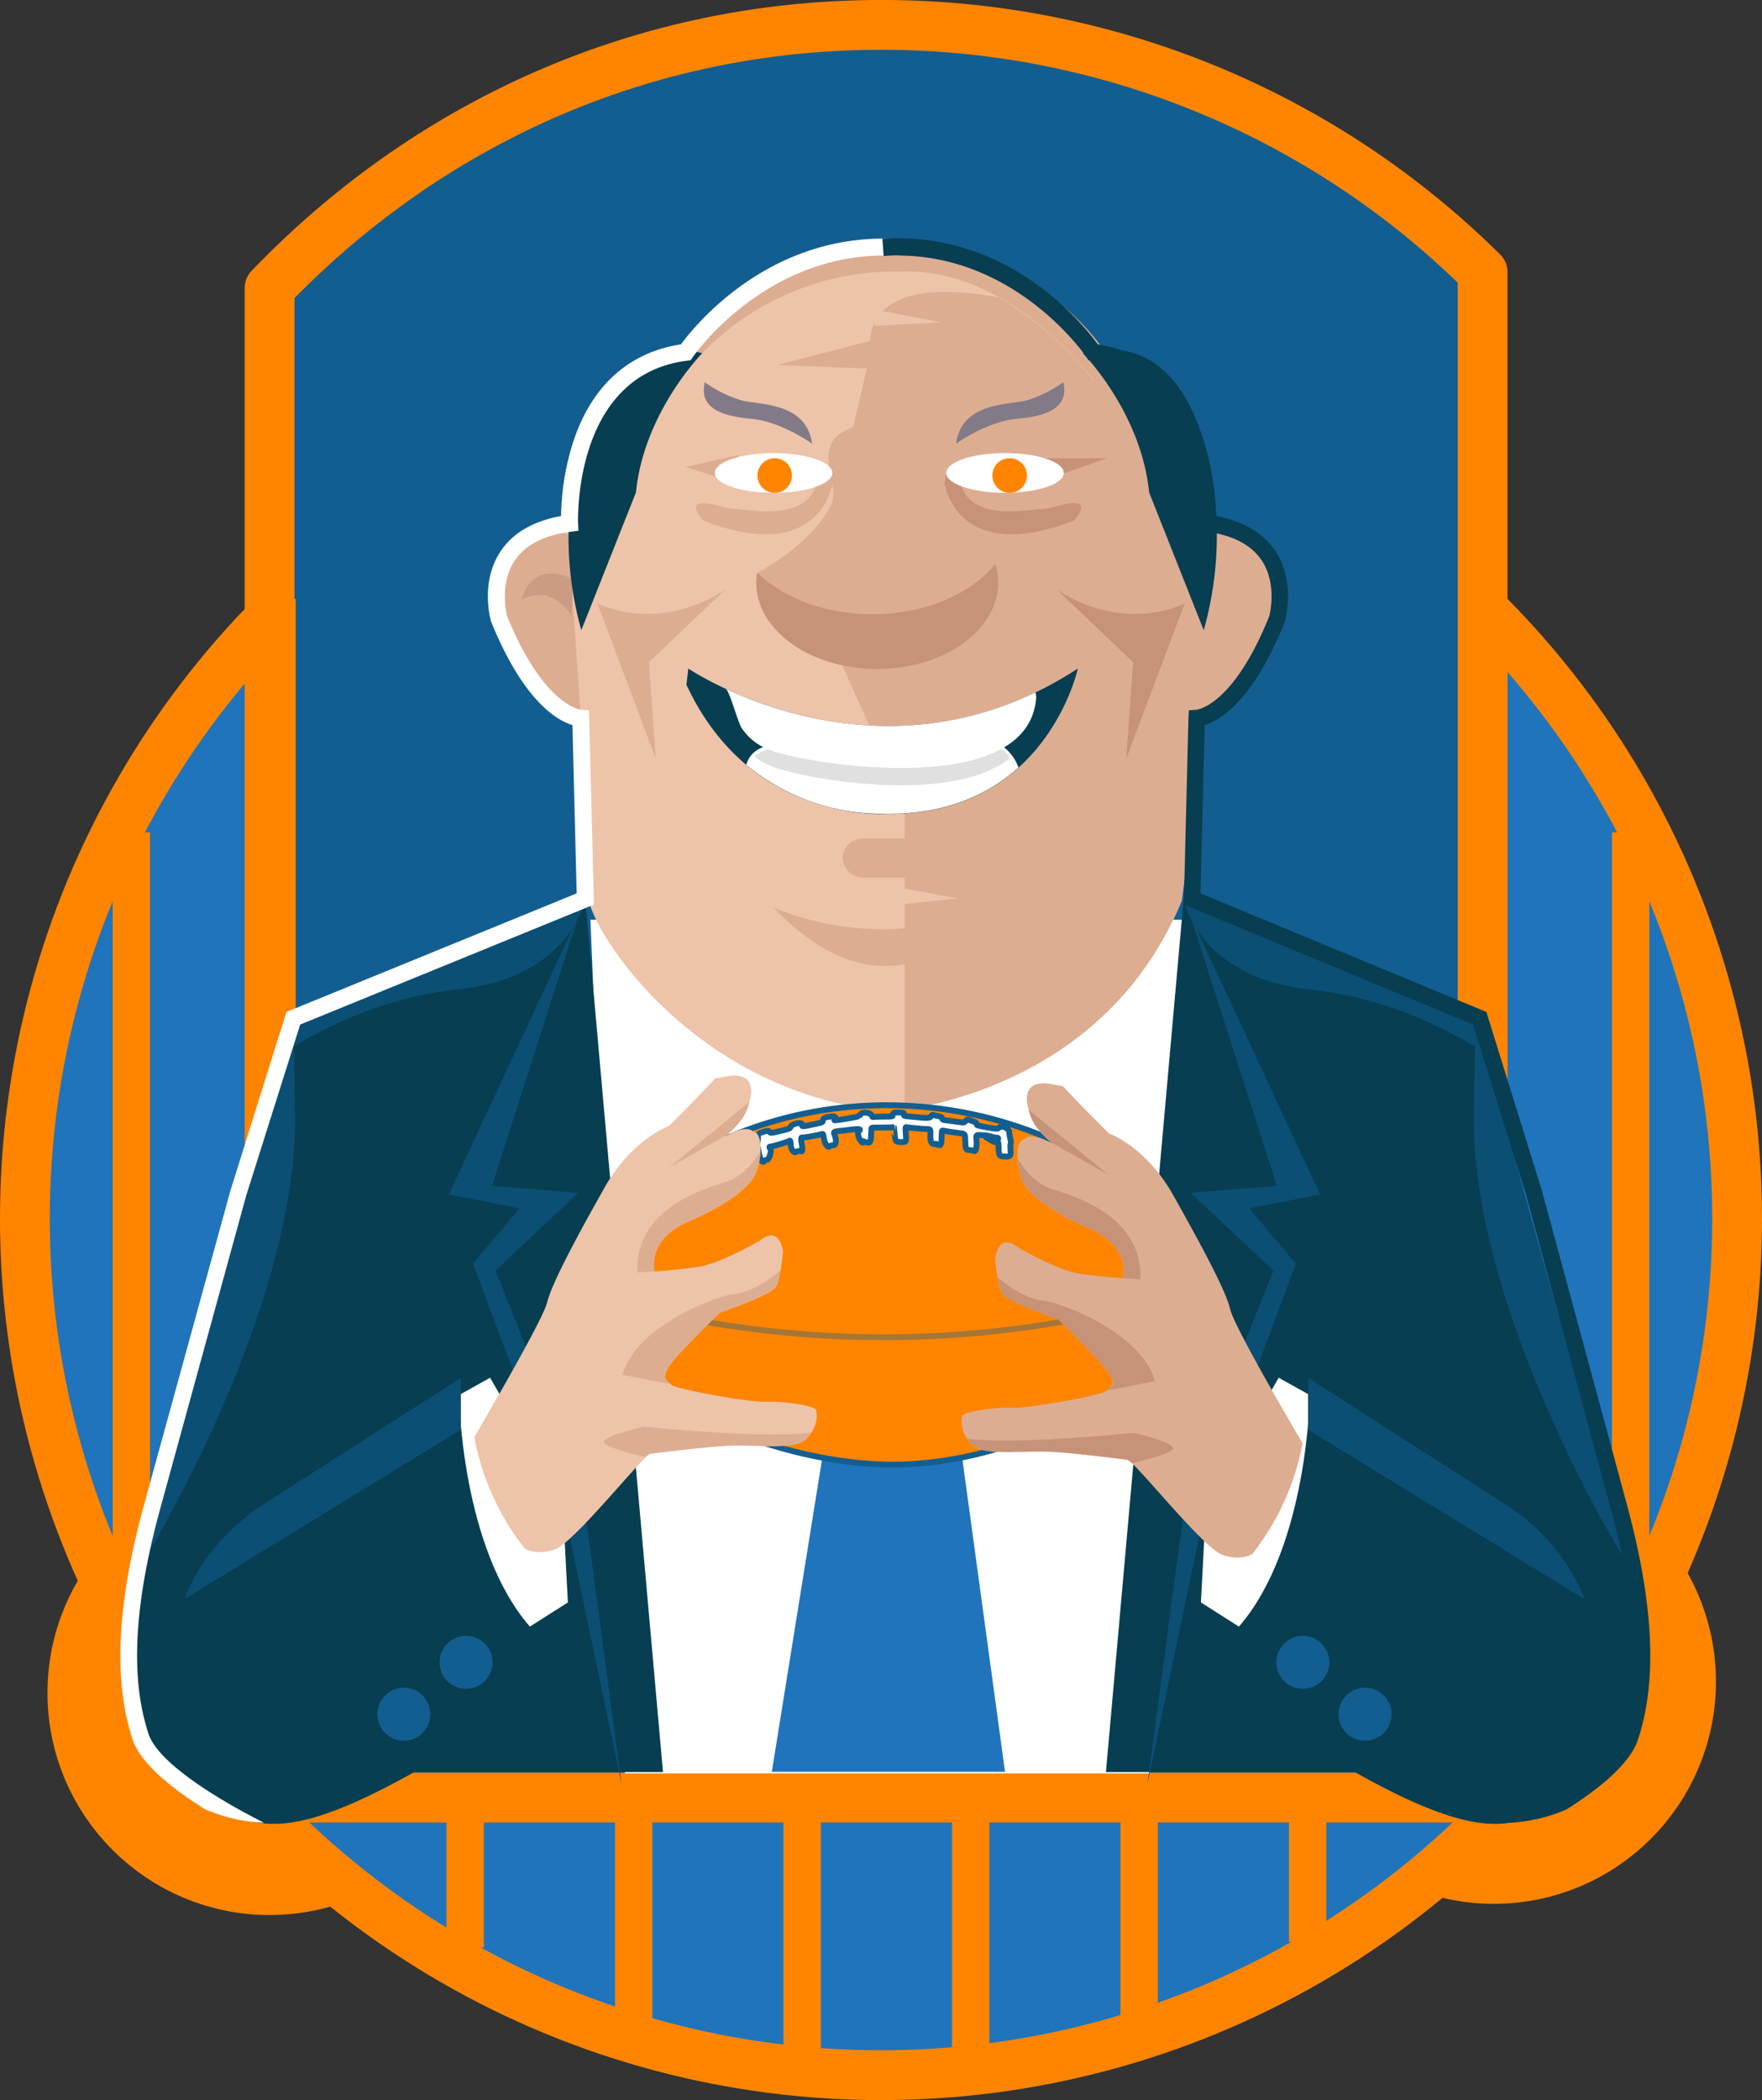 <?xml version="1.0" encoding="UTF-8" standalone="no"?>
<svg
   id="Layer_1"
   data-name="Layer 1"
   viewBox="0 0 300.49 357.96"
   version="1.1"
   sodipodi:docname="NYC.svg"
   width="300.49"
   height="357.96"
   inkscape:version="1.1.1 (3bf5ae0d25, 2021-09-20)"
   xmlns:inkscape="http://www.inkscape.org/namespaces/inkscape"
   xmlns:sodipodi="http://sodipodi.sourceforge.net/DTD/sodipodi-0.dtd"
   xmlns:xlink="http://www.w3.org/1999/xlink"
   xmlns="http://www.w3.org/2000/svg"
   xmlns:svg="http://www.w3.org/2000/svg"
   xmlns:rdf="http://www.w3.org/1999/02/22-rdf-syntax-ns#"
   xmlns:cc="http://creativecommons.org/ns#"
   xmlns:dc="http://purl.org/dc/elements/1.1/">
  <rect x="0" y="0" width="300.49" height="357.96" fill="#333333" stroke="none"/>
  <sodipodi:namedview
     pagecolor="#747474"
     bordercolor="#666666"
     borderopacity="1"
     objecttolerance="10"
     gridtolerance="10"
     guidetolerance="10"
     inkscape:pageopacity="1"
     inkscape:pageshadow="2"
     inkscape:window-width="1920"
     inkscape:window-height="1017"
     id="namedview464"
     showgrid="false"
     inkscape:zoom="0.8900117"
     inkscape:cx="-9.5504362"
     inkscape:cy="220.78361"
     inkscape:window-x="-8"
     inkscape:window-y="-8"
     inkscape:window-maximized="1"
     inkscape:current-layer="Layer_1"
     inkscape:pagecheckerboard="0"
     fit-margin-top="0"
     fit-margin-left="0"
     fit-margin-right="0"
     fit-margin-bottom="0" />
  <defs
     id="defs13">
    <inkscape:path-effect
       effect="spiro"
       id="path-effect25388"
       is_visible="true"
       lpeversion="1" />
    <inkscape:path-effect
       effect="skeletal"
       id="path-effect25201"
       is_visible="true"
       lpeversion="1"
       pattern="M 0,18.868 C 0,8.453 8.453,0 18.868,0 c 10.415,0 18.868,8.453 18.868,18.868 0,10.415 -8.453,18.868 -18.868,18.868 C 8.453,37.736 0,29.283 0,18.868 Z"
       copytype="single_stretched"
       prop_scale="1"
       scale_y_rel="false"
       spacing="0"
       normal_offset="0"
       tang_offset="0"
       prop_units="false"
       vertical_pattern="false"
       hide_knot="false"
       fuse_tolerance="0" />
    <inkscape:path-effect
       effect="spiro"
       id="path-effect24917"
       is_visible="true"
       lpeversion="1" />
    <inkscape:path-effect
       effect="skeletal"
       id="path-effect1618"
       is_visible="true"
       lpeversion="1"
       pattern="M 0,18.868 C 0,8.453 8.453,0 18.868,0 c 10.415,0 18.868,8.453 18.868,18.868 0,10.415 -8.453,18.868 -18.868,18.868 C 8.453,37.736 0,29.283 0,18.868 Z"
       copytype="single_stretched"
       prop_scale="1"
       scale_y_rel="false"
       spacing="0"
       normal_offset="0"
       tang_offset="0"
       prop_units="false"
       vertical_pattern="false"
       hide_knot="false"
       fuse_tolerance="0" />
    <inkscape:path-effect
       effect="skeletal"
       id="path-effect1614"
       is_visible="true"
       lpeversion="1"
       pattern="M 0,18.868 C 0,8.453 8.453,0 18.868,0 c 10.415,0 18.868,8.453 18.868,18.868 0,10.415 -8.453,18.868 -18.868,18.868 C 8.453,37.736 0,29.283 0,18.868 Z"
       copytype="single_stretched"
       prop_scale="1"
       scale_y_rel="false"
       spacing="0"
       normal_offset="0"
       tang_offset="0"
       prop_units="false"
       vertical_pattern="false"
       hide_knot="false"
       fuse_tolerance="0" />
    <inkscape:path-effect
       effect="skeletal"
       id="path-effect1275"
       is_visible="true"
       lpeversion="1"
       pattern="M 0,18.868 C 0,8.453 8.453,0 18.868,0 c 10.415,0 18.868,8.453 18.868,18.868 0,10.415 -8.453,18.868 -18.868,18.868 C 8.453,37.736 0,29.283 0,18.868 Z"
       copytype="single_stretched"
       prop_scale="1"
       scale_y_rel="false"
       spacing="0"
       normal_offset="0"
       tang_offset="0"
       prop_units="false"
       vertical_pattern="false"
       hide_knot="false"
       fuse_tolerance="0" />
    <inkscape:path-effect
       effect="skeletal"
       id="path-effect961"
       is_visible="true"
       lpeversion="1"
       pattern="M 0,18.868 C 0,8.453 8.453,0 18.868,0 c 10.415,0 18.868,8.453 18.868,18.868 0,10.415 -8.453,18.868 -18.868,18.868 C 8.453,37.736 0,29.283 0,18.868 Z"
       copytype="single_stretched"
       prop_scale="1"
       scale_y_rel="false"
       spacing="0"
       normal_offset="0"
       tang_offset="0"
       prop_units="false"
       vertical_pattern="false"
       hide_knot="false"
       fuse_tolerance="0" />
    <style
       id="style2">.cls-1,.cls-19,.cls-2,.cls-20,.cls-5{fill:#2074bb;}.cls-1,.cls-15,.cls-18,.cls-19,.cls-20,.cls-4,.cls-5,.cls-6{stroke:#ff8500;}.cls-1,.cls-15{stroke-linecap:round;stroke-linejoin:round;}.cls-1,.cls-15,.cls-19{stroke-width:8.49px;}.cls-14,.cls-16,.cls-18,.cls-3,.cls-31{fill:#ff8500;}.cls-10,.cls-11,.cls-12,.cls-13,.cls-17,.cls-24,.cls-30,.cls-32,.cls-35,.cls-4,.cls-9{fill:none;}.cls-10,.cls-11,.cls-12,.cls-13,.cls-14,.cls-16,.cls-17,.cls-18,.cls-19,.cls-20,.cls-24,.cls-30,.cls-31,.cls-32,.cls-33,.cls-34,.cls-35,.cls-4,.cls-5,.cls-6,.cls-9{stroke-miterlimit:10;}.cls-4{stroke-width:2px;}.cls-14,.cls-5,.cls-6{stroke-width:11.33px;}.cls-15,.cls-25,.cls-6{fill:#125e91;}.cls-7{fill:#0b4f75;}.cls-8{fill:#073e51;}.cls-10,.cls-11,.cls-12,.cls-9{stroke-width:9.07px;}.cls-9{stroke:url(#linear-gradient);}.cls-10{stroke:url(#linear-gradient-2);}.cls-11{stroke:url(#linear-gradient-3);}.cls-12{stroke:url(#linear-gradient-4);}.cls-13{stroke-width:6.04px;stroke:url(#linear-gradient-5);}.cls-14{stroke:#2074bb;}.cls-16,.cls-17,.cls-31,.cls-32,.cls-33,.cls-34,.cls-35{stroke:#fff;}.cls-16,.cls-17{stroke-width:4px;}.cls-18{stroke-width:17px;}.cls-20{stroke-width:6.37px;}.cls-21{fill:#ddad92;}.cls-22,.cls-33,.cls-34{fill:#fff;}.cls-23{fill:#edc4a9;}.cls-24{stroke:#073e51;stroke-width:0.59px;}.cls-26{fill:#cc9b83;}.cls-27{fill:#c69379;}.cls-28{fill:#e0e0e0;}.cls-29{fill:#827a87;}.cls-30{stroke:#0b4f75;stroke-width:3.83px;}.cls-31,.cls-32{stroke-width:2.87px;}.cls-33{stroke-width:1.04px;}.cls-34{stroke-width:1.04px;}.cls-35{stroke-width:3px;}</style>
    <linearGradient
       id="linear-gradient"
       x1="723.26"
       y1="499.55"
       x2="723.26"
       y2="457.25"
       gradientUnits="userSpaceOnUse">
      <stop
         offset="0"
         stop-color="#ff8500"
         id="stop4" />
      <stop
         offset="1"
         stop-color="#ff8500"
         stop-opacity="0"
         id="stop6" />
    </linearGradient>
    <linearGradient
       id="linear-gradient-2"
       x1="761.06"
       y1="499.55"
       x2="761.06"
       y2="457.25"
       xlink:href="#linear-gradient" />
    <linearGradient
       id="linear-gradient-3"
       x1="730.82"
       y1="443.6"
       x2="730.82"
       y2="423.98"
       xlink:href="#linear-gradient" />
    <linearGradient
       id="linear-gradient-4"
       x1="753.5"
       y1="443.6"
       x2="753.5"
       y2="423.98"
       xlink:href="#linear-gradient" />
    <linearGradient
       id="linear-gradient-5"
       x1="744.25"
       y1="395.16"
       x2="744.25"
       y2="354.24"
       xlink:href="#linear-gradient" />
    <clipPath
       clipPathUnits="userSpaceOnUse"
       id="clipPath24967">
      <path
         id="path24969"
         style="fill:#ff0000;fill-opacity:1;fill-rule:nonzero;stroke:none"
         d="M 47.008,-23.441 V 36.562 c 0.005,-0.008 0.01,-0.017 0.016,-0.025 1.306,-2.078 2.623,-4.15 3.963,-6.207 1.391,-2.132 2.786,-4.262 4.219,-6.367 1.48,-2.166 2.972,-4.324 4.508,-6.451 1.585,-2.196 3.183,-4.382 4.836,-6.527 1.723,-2.224 3.469,-4.429 5.297,-6.568 1.731,-2.022 3.485,-4.024 5.289,-5.98 1.766,-1.913 3.553,-3.808 5.383,-5.66 1.769,-1.787 3.551,-3.56 5.363,-5.303 1.889,-1.81 3.786,-3.611 5.736,-5.355 2.026,-1.803 4.07,-3.587 6.178,-5.295 0.112,-0.09 0.228,-0.174 0.34,-0.264 z m 248.111,0 c 1.429,0.844 2.873,1.662 4.26,2.574 2.146,1.419 4.269,2.874 6.332,4.412 1.958,1.465 3.895,2.955 5.791,4.5 1.704,1.39 3.403,2.79 5.092,4.199 1.826,1.525 3.644,3.059 5.428,4.633 1.825,1.622 3.636,3.262 5.383,4.969 1.598,1.567 3.178,3.151 4.707,4.785 1.284,1.371 2.568,2.741 3.836,4.127 1.348,1.475 2.685,2.959 4,4.463 1.346,1.546 2.686,3.097 3.988,4.68 1.321,1.606 2.631,3.221 3.91,4.861 1.383,1.787 2.748,3.587 4.051,5.434 1.29,1.839 2.564,3.691 3.773,5.584 1.259,1.978 2.503,3.967 3.66,6.008 0.617,1.1 1.146,2.245 1.729,3.363 V -23.441 Z M 184.359,2.107 c -1.599,0.006 -3.193,0.118 -4.785,0.254 -1.811,0.178 -3.614,0.432 -5.414,0.695 -1.969,0.293 -3.931,0.64 -5.889,1 -1.836,0.337 -3.661,0.729 -5.48,1.148 -1.664,0.389 -3.31,0.843 -4.949,1.322 -1.461,0.437 -2.893,0.961 -4.32,1.498 -1.317,0.514 -2.596,1.114 -3.871,1.723 -1.446,0.708 -2.861,1.478 -4.268,2.26 -1.407,0.788 -2.773,1.644 -4.131,2.512 -1.376,0.887 -2.709,1.835 -4.033,2.797 -1.41,1.032 -2.778,2.121 -4.137,3.219 -1.399,1.14 -2.754,2.332 -4.102,3.533 -1.435,1.289 -2.83,2.622 -4.223,3.957 -1.458,1.404 -2.891,2.833 -4.314,4.271 -1.369,1.388 -2.705,2.809 -4.027,4.242 -1.326,1.44 -2.613,2.915 -3.885,4.402 -1.231,1.445 -2.403,2.937 -3.564,4.438 -1.263,1.646 -2.483,3.325 -3.697,5.008 -1.254,1.737 -2.471,3.501 -3.68,5.27 -1.207,1.777 -2.381,3.574 -3.555,5.373 -1.164,1.788 -2.308,3.59 -3.443,5.396 -1.1,1.75 -2.172,3.515 -3.238,5.285 -0.992,1.654 -1.952,3.326 -2.898,5.006 -0.878,1.558 -1.707,3.143 -2.518,4.736 -0.787,1.566 -1.524,3.155 -2.246,4.752 -0.717,1.607 -1.379,3.238 -2.029,4.873 -0.687,1.739 -1.331,3.493 -1.965,5.252 -0.621,1.737 -1.201,3.488 -1.766,5.244 -0.541,1.704 -1.039,3.419 -1.52,5.141 -0.429,1.538 -0.788,3.094 -1.125,4.654 -0.344,1.627 -0.627,3.265 -0.893,4.906 -0.254,1.614 -0.441,3.235 -0.607,4.859 -0.166,1.664 -0.256,3.334 -0.334,5.004 -0.066,1.64 -0.05,3.281 -0.025,4.922 0.029,1.611 0.145,3.219 0.273,4.824 0.14,1.629 0.351,3.249 0.58,4.867 0.253,1.718 0.569,3.425 0.895,5.131 0.326,1.699 0.717,3.385 1.123,5.066 0.401,1.658 0.869,3.297 1.354,4.932 0.461,1.537 0.998,3.05 1.555,4.555 0.588,1.581 1.253,3.131 1.934,4.674 0.727,1.622 1.523,3.212 2.326,4.797 0.898,1.753 1.834,3.487 2.779,5.215 0.932,1.689 1.907,3.353 2.889,5.014 1.011,1.688 2.053,3.355 3.1,5.021 1.062,1.679 2.145,3.346 3.236,5.006 1.079,1.631 2.182,3.244 3.289,4.855 1.027,1.495 2.098,2.96 3.178,4.418 1.134,1.536 2.298,3.05 3.471,4.557 1.16,1.49 2.342,2.96 3.537,4.422 1.148,1.411 2.331,2.793 3.521,4.168 1.098,1.267 2.234,2.498 3.383,3.719 1.145,1.209 2.324,2.386 3.508,3.557 1.053,1.034 2.141,2.029 3.242,3.012 1.029,0.907 2.095,1.771 3.17,2.623 1.117,0.877 2.267,1.708 3.422,2.533 1.332,0.943 2.684,1.858 4.035,2.773 1.307,0.884 2.632,1.739 3.963,2.586 1.41,0.898 2.83,1.779 4.256,2.652 1.441,0.88 2.891,1.747 4.342,2.609 1.317,0.787 2.652,1.546 3.992,2.293 1.327,0.734 2.669,1.437 4.016,2.135 1.333,0.687 2.683,1.339 4.037,1.982 1.447,0.682 2.904,1.344 4.363,2 1.4,0.626 2.805,1.237 4.219,1.832 0.87,0.36 0.422,0.176 1.34,0.553 l -16.932,41.217 h 94.146 l -1.803,-19.822 c -0.419,0.032 -0.834,0.098 -1.246,0.172 -0.045,0.008 -0.088,0.035 -0.133,0.027 -0.014,-0.002 0.027,-0.007 0.041,-0.01 0.171,-0.036 0.342,-0.077 0.512,-0.117 0.16,-0.041 0.321,-0.082 0.48,-0.125 0.148,-0.041 0.294,-0.086 0.441,-0.131 0.277,-0.082 0.551,-0.173 0.826,-0.26 0.241,-0.077 0.482,-0.154 0.721,-0.236 0.277,-0.096 0.553,-0.193 0.828,-0.295 0.307,-0.113 0.611,-0.232 0.914,-0.354 0.385,-0.153 0.767,-0.312 1.148,-0.473 0.43,-0.181 0.858,-0.367 1.285,-0.555 0.445,-0.195 0.886,-0.398 1.326,-0.604 0.557,-0.261 1.111,-0.527 1.666,-0.793 0.627,-0.302 1.253,-0.605 1.879,-0.91 0.618,-0.303 1.23,-0.616 1.844,-0.928 0.661,-0.335 1.318,-0.68 1.975,-1.023 0.725,-0.379 1.449,-0.76 2.172,-1.143 0.75,-0.397 1.5,-0.795 2.248,-1.195 0.733,-0.395 1.467,-0.789 2.199,-1.186 0.718,-0.386 1.434,-0.78 2.148,-1.174 0.708,-0.39 1.41,-0.787 2.113,-1.184 0.697,-0.397 1.393,-0.795 2.088,-1.195 0.688,-0.394 1.375,-0.79 2.061,-1.189 0.594,-0.345 1.184,-0.697 1.77,-1.057 0.52,-0.325 1.031,-0.663 1.539,-1.006 0.549,-0.376 1.09,-0.766 1.629,-1.156 0.585,-0.428 1.161,-0.868 1.736,-1.309 0.623,-0.473 1.241,-0.955 1.854,-1.441 0.607,-0.482 1.206,-0.975 1.801,-1.473 0.66,-0.553 1.307,-1.121 1.955,-1.688 0.748,-0.658 1.494,-1.318 2.238,-1.98 0.796,-0.709 1.588,-1.424 2.379,-2.139 0.835,-0.755 1.667,-1.514 2.496,-2.275 0.871,-0.803 1.737,-1.608 2.604,-2.416 0.878,-0.819 1.747,-1.65 2.609,-2.484 0.875,-0.847 1.732,-1.712 2.584,-2.582 0.854,-0.876 1.68,-1.777 2.5,-2.686 0.561,-0.625 1.095,-1.273 1.635,-1.916 l -2.455,-3.967 c -1.248,0.762 -2.417,1.643 -3.52,2.602 -0.483,0.448 0.101,-0.11 0.182,-0.188 0.274,-0.264 0.549,-0.528 0.818,-0.797 0.331,-0.334 0.655,-0.674 0.98,-1.014 0.416,-0.431 0.82,-0.871 1.225,-1.312 0.451,-0.504 0.898,-1.013 1.342,-1.523 0.48,-0.548 0.942,-1.111 1.404,-1.674 0.504,-0.624 0.991,-1.261 1.48,-1.896 0.463,-0.606 0.904,-1.23 1.344,-1.854 0.347,-0.505 0.665,-1.027 0.982,-1.551 0.355,-0.604 0.676,-1.228 0.996,-1.852 0.426,-0.845 0.812,-1.707 1.195,-2.572 0.45,-1.023 0.853,-2.066 1.252,-3.109 0.432,-1.145 0.828,-2.303 1.207,-3.467 0.341,-1.043 0.608,-2.109 0.871,-3.174 0.303,-1.253 0.546,-2.518 0.779,-3.785 0.236,-1.344 0.411,-2.695 0.58,-4.049 0.2,-1.646 0.365,-3.297 0.521,-4.947 0.16,-1.756 0.298,-3.515 0.432,-5.273 0.143,-1.833 0.262,-3.668 0.381,-5.502 0.119,-1.854 0.221,-3.709 0.322,-5.564 0.107,-1.915 0.2,-3.831 0.293,-5.746 0.096,-1.943 0.179,-3.887 0.262,-5.83 0.084,-1.992 0.167,-3.984 0.248,-5.977 0.082,-2.027 0.16,-4.053 0.244,-6.08 0.085,-2.045 0.169,-4.092 0.258,-6.137 0.092,-2.108 0.197,-4.214 0.307,-6.32 0.115,-2.093 0.24,-4.185 0.367,-6.277 0.127,-2.015 0.257,-4.03 0.387,-6.045 0.122,-1.88 0.243,-3.76 0.352,-5.641 0.099,-1.631 0.166,-3.263 0.209,-4.896 0.036,-1.258 -1.4e-4,-2.515 -0.057,-3.771 -0.077,-1.379 -0.211,-2.753 -0.348,-4.127 -0.162,-1.587 -0.362,-3.172 -0.566,-4.754 -0.206,-1.533 -0.439,-3.062 -0.688,-4.588 -0.264,-1.628 -0.551,-3.252 -0.846,-4.875 -0.299,-1.639 -0.611,-3.275 -0.93,-4.91 -0.266,-1.371 -0.569,-2.733 -0.891,-4.092 -0.321,-1.314 -0.68,-2.618 -1.047,-3.92 -0.316,-1.124 -0.682,-2.233 -1.07,-3.334 -0.329,-0.914 -0.721,-1.801 -1.121,-2.686 -0.404,-0.875 -0.88,-1.714 -1.354,-2.553 -0.66,-1.139 -1.365,-2.25 -2.072,-3.359 -0.761,-1.185 -1.566,-2.342 -2.375,-3.494 -0.8,-1.125 -1.641,-2.22 -2.486,-3.311 -0.942,-1.202 -1.906,-2.387 -2.877,-3.566 -0.969,-1.175 -1.966,-2.326 -2.967,-3.475 -1.019,-1.164 -2.056,-2.312 -3.1,-3.453 -1.115,-1.218 -2.246,-2.423 -3.375,-3.629 -0.981,-1.048 -1.999,-2.06 -3.025,-3.064 -1.093,-1.062 -2.23,-2.077 -3.369,-3.088 -1.36,-1.195 -2.743,-2.359 -4.133,-3.52 -1.521,-1.269 -3.051,-2.53 -4.586,-3.781 -1.284,-1.045 -2.596,-2.051 -3.922,-3.041 -1.189,-0.882 -2.416,-1.713 -3.652,-2.527 -1.186,-0.77 -2.411,-1.475 -3.641,-2.172 -1.453,-0.81 -2.933,-1.57 -4.414,-2.326 -1.614,-0.818 -3.246,-1.603 -4.881,-2.379 -1.666,-0.781 -3.343,-1.534 -5.025,-2.279 -1.739,-0.768 -3.488,-1.512 -5.24,-2.248 -1.689,-0.707 -3.39,-1.382 -5.098,-2.043 -1.717,-0.663 -3.45,-1.287 -5.186,-1.9 -1.699,-0.603 -3.415,-1.153 -5.135,-1.693 -1.697,-0.533 -3.41,-1.006 -5.127,-1.469 -1.764,-0.474 -3.543,-0.886 -5.324,-1.289 -1.864,-0.414 -3.737,-0.781 -5.613,-1.135 -1.927,-0.356 -3.861,-0.666 -5.797,-0.963 -2.014,-0.312 -4.035,-0.581 -6.057,-0.834 -1.997,-0.25 -4,-0.454 -6.004,-0.639 -1.998,-0.182 -4.001,-0.309 -6.004,-0.42 -1.838,-0.097 -3.678,-0.118 -5.518,-0.117 z M 47.008,218.67 v 71.988 h 76.633 c -0.406,-0.221 -0.819,-0.428 -1.223,-0.652 -1.793,-1 -3.577,-2.018 -5.34,-3.07 -1.664,-0.989 -3.327,-1.982 -4.979,-2.992 -1.701,-1.042 -3.394,-2.094 -5.076,-3.166 -1.78,-1.134 -3.553,-2.281 -5.301,-3.465 -1.741,-1.179 -3.48,-2.361 -5.193,-3.58 -1.928,-1.379 -3.842,-2.779 -5.701,-4.25 -1.925,-1.53 -3.824,-3.088 -5.662,-4.723 -1.806,-1.616 -3.589,-3.259 -5.314,-4.961 -1.667,-1.649 -3.322,-3.311 -4.932,-5.018 -1.673,-1.781 -3.328,-3.58 -4.928,-5.428 -1.542,-1.781 -3.069,-3.574 -4.557,-5.4 -1.476,-1.808 -2.938,-3.627 -4.371,-5.469 -1.449,-1.863 -2.885,-3.735 -4.287,-5.633 -1.468,-1.985 -2.92,-3.982 -4.318,-6.018 -1.327,-1.931 -2.649,-3.867 -3.939,-5.822 -0.51,-0.777 -1.006,-1.562 -1.512,-2.342 z m 314.051,15.498 c -0.735,1.638 -1.48,3.271 -2.299,4.869 -0.93,1.804 -1.892,3.594 -2.945,5.33 -0.983,1.612 -1.996,3.205 -3.082,4.75 -0.898,1.272 -1.807,2.536 -2.758,3.77 -0.837,1.085 -1.673,2.169 -2.541,3.229 -0.81,0.986 -1.623,1.969 -2.463,2.93 -0.754,0.866 -1.513,1.728 -2.285,2.578 -0.689,0.751 -1.383,1.5 -2.09,2.234 -0.621,0.647 -1.24,1.295 -1.875,1.928 -0.508,0.506 -1.02,1.006 -1.537,1.502 -0.497,0.478 -0.995,0.955 -1.506,1.418 -1.413,1.27 -2.909,2.449 -4.531,3.443 l -11.748,-18.977 c -0.844,0.857 -1.69,1.712 -2.555,2.549 -0.984,0.952 -1.974,1.899 -2.975,2.832 -0.921,0.86 -1.845,1.717 -2.771,2.57 -0.882,0.81 -1.766,1.617 -2.654,2.42 -0.843,0.762 -1.685,1.522 -2.533,2.277 -0.809,0.721 -1.62,1.439 -2.434,2.154 -0.799,0.698 -1.598,1.397 -2.412,2.078 -0.781,0.653 -1.568,1.301 -2.365,1.934 -0.739,0.587 -1.481,1.167 -2.232,1.738 -0.777,0.596 -1.558,1.185 -2.35,1.762 -0.801,0.58 -1.605,1.158 -2.424,1.713 -0.831,0.558 -1.668,1.11 -2.52,1.637 -0.774,0.475 -1.552,0.941 -2.338,1.396 -0.727,0.423 -1.456,0.844 -2.186,1.262 -0.762,0.439 -1.527,0.876 -2.291,1.311 -0.785,0.443 -1.568,0.886 -2.357,1.32 -0.78,0.43 -1.561,0.859 -2.346,1.281 -0.772,0.418 -1.545,0.832 -2.318,1.248 -0.786,0.42 -1.572,0.839 -2.359,1.256 -0.763,0.404 -1.528,0.805 -2.293,1.205 -0.749,0.392 -1.498,0.785 -2.252,1.168 -0.248,0.126 -0.498,0.249 -0.746,0.375 h 93.371 z" />
    </clipPath>
  </defs>
  <circle
     class="cls-18"
     cx="45.965"
     cy="288.545"
     r="29.37"
     id="circle205"
     style="fill:#ff8500;stroke:#ff8500;stroke-width:17px;stroke-miterlimit:10" />
  <circle
     class="cls-18"
     cx="254.765"
     cy="286.635"
     r="29.37"
     id="circle207"
     style="fill:#ff8500;stroke:#ff8500;stroke-width:17px;stroke-miterlimit:10" />
  <circle
     class="cls-19"
     cx="150.245"
     cy="207.715"
     r="146"
     id="circle209"
     style="fill:#2074bb;stroke:#ff8500;stroke-width:8.49px;stroke-miterlimit:10" />
  <path
     class="cls-15"
     d="m 252.845,46.395 a 145.49,145.49 0 0 0 -102.56,-42.15 c -41.37,0 -77.75,17.21 -104.31,44.85 V 306.395 H 252.845 Z"
     id="path211"
     inkscape:connector-curvature="0"
     style="fill:#125e91;stroke:#ff8500;stroke-width:8.49px;stroke-linecap:round;stroke-linejoin:round" />
  <line
     class="cls-20"
     x1="47.245"
     y1="102.065"
     x2="47.245"
     y2="313.355"
     id="line213"
     style="fill:#2074bb;stroke:#ff8500;stroke-width:6.37px;stroke-miterlimit:10" />
  <line
     class="cls-20"
     x1="22.405"
     y1="141.875"
     x2="22.405"
     y2="277.795"
     id="line215"
     style="fill:#2074bb;stroke:#ff8500;stroke-width:6.37px;stroke-miterlimit:10" />
  <line
     class="cls-20"
     x1="278.085"
     y1="141.875"
     x2="278.085"
     y2="273.005"
     id="line217"
     style="fill:#2074bb;stroke:#ff8500;stroke-width:6.37px;stroke-miterlimit:10" />
  <line
     class="cls-20"
     x1="253.245"
     y1="107.165"
     x2="253.245"
     y2="312.505"
     id="line219"
     style="fill:#2074bb;stroke:#ff8500;stroke-width:6.37px;stroke-miterlimit:10" />
  <rect
     class="cls-7"
     x="89.065"
     y="163.395"
     width="19.16"
     height="137.92"
     id="rect221"
     style="fill:#0b4f75" />
  <rect
     class="cls-7"
     x="117.795"
     y="163.395"
     width="19.16"
     height="137.92"
     id="rect223"
     style="fill:#0b4f75" />
  <polygon
     class="cls-7"
     points="310.56,501.7 310.56,639.63 291.4,639.63 291.4,501.7 301.62,490.21 "
     id="polygon225"
     style="fill:#0b4f75"
     transform="translate(-125.715,-338.305)" />
  <rect
     class="cls-7"
     x="203.995"
     y="170.035"
     width="19.16"
     height="131.29"
     id="rect227"
     style="fill:#0b4f75" />
  <rect
     class="cls-7"
     x="66.075"
     y="225.975"
     width="26.18"
     height="75.84"
     id="rect229"
     style="fill:#0b4f75" />
  <rect
     class="cls-7"
     x="106.945"
     y="195.965"
     width="20.43"
     height="40.23"
     id="rect231"
     style="fill:#0b4f75" />
  <rect
     class="cls-7"
     x="147.805"
     y="182.555"
     width="26.82"
     height="80.46"
     id="rect233"
     style="fill:#0b4f75" />
  <rect
     class="cls-7"
     x="219.325"
     y="179.995"
     width="21.07"
     height="121.32"
     id="rect235"
     style="fill:#0b4f75" />
  <rect
     class="cls-7"
     x="97.555"
     y="211.285"
     width="114.1"
     height="90.67"
     id="rect237"
     style="fill:#0b4f75" />
  <line
     class="cls-20"
     x1="79.325"
     y1="307.985"
     x2="79.325"
     y2="331.935"
     id="line239"
     style="fill:#2074bb;stroke:#ff8500;stroke-width:6.37px;stroke-miterlimit:10" />
  <line
     class="cls-20"
     x1="108.065"
     y1="307.985"
     x2="108.065"
     y2="350.135"
     id="line241"
     style="fill:#2074bb;stroke:#ff8500;stroke-width:6.37px;stroke-miterlimit:10" />
  <line
     class="cls-20"
     x1="136.795"
     y1="307.985"
     x2="136.795"
     y2="350.135"
     id="line243"
     style="fill:#2074bb;stroke:#ff8500;stroke-width:6.37px;stroke-miterlimit:10" />
  <line
     class="cls-20"
     x1="165.535"
     y1="307.985"
     x2="165.535"
     y2="350.135"
     id="line245"
     style="fill:#2074bb;stroke:#ff8500;stroke-width:6.37px;stroke-miterlimit:10" />
  <line
     class="cls-20"
     x1="194.265"
     y1="307.985"
     x2="194.265"
     y2="350.135"
     id="line247"
     style="fill:#2074bb;stroke:#ff8500;stroke-width:6.37px;stroke-miterlimit:10" />
  <line
     class="cls-20"
     x1="223.005"
     y1="307.985"
     x2="223.005"
     y2="330.975"
     id="line249"
     style="fill:#2074bb;stroke:#ff8500;stroke-width:6.37px;stroke-miterlimit:10" />
  <ellipse
     class="cls-21"
     cx="153.335"
     cy="81.615"
     rx="42.04"
     ry="39.44"
     id="ellipse251"
     style="fill:#ddad92" />
  <polygon
     class="cls-22"
     points="327.66,495.07 226.41,495.07 232.3,640.6 321.77,640.6 "
     id="polygon253"
     style="fill:#ffffff"
     transform="translate(-125.715,-338.305)" />
  <path
     class="cls-8"
     d="m 99.815,153.235 -49.79,20.32 -25.93,93.14 c 0,0 -6.48,25.92 4.72,34.17 11.2,8.25 13.55,17.09 41.83,1.18 h 42.42 z"
     id="path255"
     inkscape:connector-curvature="0"
     style="fill:#073e51" />
  <path
     class="cls-8"
     d="m 201.855,153.235 49.79,20.32 25.93,93.14 c 0,0 6.48,25.92 -4.72,34.17 -11.2,8.25 -13.55,17.09 -41.83,1.18 h -42.42 z"
     id="path257"
     inkscape:connector-curvature="0"
     style="fill:#073e51" />
  <path
     class="cls-23"
     d="m 99.035,122.415 c 0,0 0.32,23.86 1.26,30.5 0.94,6.64 18.67,33.53 51.25,36.55 0,0 36.06,-2.11 50,-35.94 0,0 2.85,-22.05 2.85,-30.21 0,0 11.7,-12.08 13.28,-16.61 1.58,-4.53 2.22,-15.41 -12.33,-18.43 0,0 -4.11,-21.74 -18.67,-23.25 0,0 -14.23,-19.64 -33.21,-18.73 a 45.83,45.83 0 0 0 -38,19 c 0,0 -15.82,2.72 -18.35,23.86 0,0 -15.5,1.51 -12,16.31 0,0.03 10.44,16.95 13.92,16.95 z"
     id="path259"
     inkscape:connector-curvature="0"
     style="fill:#edc4a9" />
  <path
     class="cls-22"
     d="m 78.285,237.785 c 0,0 0.29,25.92 12.08,39.47 l 6.48,-4.12 -0.88,-16.79 -12.38,-21.51 z"
     id="path261"
     inkscape:connector-curvature="0"
     style="fill:#ffffff" />
  <path
     class="cls-7"
     d="m 78.595,243.695 -47.13,28.87 c 0,0 2.94,-9.43 13.55,-16.2 l 33.58,-21.51 z"
     id="path263"
     inkscape:connector-curvature="0"
     style="fill:#0b4f75" />
  <path
     class="cls-7"
     d="m 24.095,266.695 c 0,0 27.11,-43.31 26.22,-77.78 l -0.29,-15.32"
     id="path265"
     inkscape:connector-curvature="0"
     style="fill:#0b4f75" />
  <path
     class="cls-21"
     d="m 205.285,88.275 c 0,0 -4.11,-21.74 -18.67,-23.25 a 56.87,56.87 0 0 0 -16.26,-14.33 60.85,60.85 0 0 0 -6.62,-0.85 c -15.9,-1.18 -15.32,8.25 -15.32,8.25 l -15.9,4.13 15.32,0.59 -2.36,10 c -8,2.87 -1.64,9.44 -3.89,13.58 -3.76,6.89 -12.47,11.23 -12.47,11.23 l 14,14.67 11.17,24.73 v 52.12 c 8.69,-1.28 35.62,-7.46 47.21,-35.62 0,0 2.85,-22.05 2.85,-30.21 0,0 11.7,-12.08 13.28,-16.61 1.58,-4.53 2.25,-15.41 -12.34,-18.43 z"
     id="path267"
     inkscape:connector-curvature="0"
     style="fill:#ddad92" />
  <polygon
     class="cls-7"
     points="224.94,591.7 231.71,642.37 221.7,594.65 206.38,553.7 214.33,544.27 202.25,541.91 224.35,494.48 209.62,540.44 224.35,541.62 210.21,554.88 "
     id="polygon269"
     style="fill:#0b4f75"
     transform="translate(-125.715,-338.305)" />
  <polyline
     class="cls-2"
     points="272.07 548.69 257.34 640.31 297.11 640.31 284.45 547.51"
     id="polyline273"
     style="fill:#2074bb"
     transform="translate(-125.715,-338.305)" />
  <circle
     class="cls-25"
     cx="68.875"
     cy="292.185"
     r="4.52"
     id="circle275"
     style="fill:#125e91" />
  <circle
     class="cls-25"
     cx="79.485"
     cy="283.345"
     r="4.52"
     id="circle277"
     style="fill:#125e91" />
  <path
     class="cls-7"
     d="m 48.385,179.435 c 5.4,-3.48 16.32,-9.42 29.72,-10.79 19.25,-2 21.71,-15.41 21.71,-15.41 l -49.79,20.32 z"
     id="path279"
     inkscape:connector-curvature="0"
     style="fill:#0b4f75" />
  <path
     class="cls-22"
     d="m 223.365,237.785 c 0,0 -0.29,25.91 -12.08,39.47 l -6.48,-4.12 0.88,-16.79 12.38,-21.51 z"
     id="path281"
     inkscape:connector-curvature="0"
     style="fill:#ffffff" />
  <path
     class="cls-7"
     d="m 223.075,243.695 47.13,28.87 c 0,0 -2.94,-9.43 -13.55,-16.2 l -33.58,-21.51 z"
     id="path283"
     inkscape:connector-curvature="0"
     style="fill:#0b4f75" />
  <path
     class="cls-7"
     d="m 277.575,266.695 c 0,0 -27.11,-43.31 -26.22,-77.78 l 0.29,-15.32"
     id="path285"
     inkscape:connector-curvature="0"
     style="fill:#0b4f75" />
  <path
     style="fill:#ff8500;fill-opacity:1;stroke:#125e91;stroke-width:1;stroke-miterlimit:4;stroke-dasharray:none;stroke-opacity:1"
     d="m 148.512,249.525 c -13.814,-0.975 -28.074,-6.114 -37.947,-13.674 -7.487,-5.734 -12.766,-11.365 -13.043,-13.915 -0.045,-0.418 -0.137,-0.891 -0.205,-1.052 -0.883,-2.117 -0.902,-4.951 -0.041,-6.253 1.746,-2.642 10.377,-10.777 14.745,-13.897 27.511,-19.652 67.053,-15.416 89.829,9.621 3.78,4.155 4.458,5.552 3.887,8.007 -0.119,0.512 -0.216,1.16 -0.216,1.439 0,0.285 -0.114,0.79 -0.26,1.15 -0.143,0.353 -0.321,0.92 -0.395,1.259 -0.661,3.006 -7.357,10.056 -14.008,14.748 -12.445,8.779 -28.503,13.545 -42.345,12.568 z m -18.034,-51.744 c 0.041,-0.061 0.213,-0.113 0.382,-0.116 0.342,-0.005 0.805,-1.807 0.491,-1.907 -0.137,-0.043 -0.181,-0.348 -0.045,-0.315 0.212,0.051 3.03,-0.782 3.265,-0.966 0.187,-0.145 0.263,0.004 0.263,0.514 0,0.879 0.567,1.67 0.962,1.342 0.103,-0.086 0.285,-0.141 0.404,-0.122 0.119,0.018 0.254,-0.023 0.299,-0.091 0.063,-0.095 0.084,-0.093 0.085,0.006 0.003,0.202 0.189,0.153 0.249,-0.065 0.03,-0.107 -0.017,-0.582 -0.102,-1.055 -0.15,-0.827 -0.137,-1.169 0.044,-1.123 0.248,0.062 2.603,-0.344 3.418,-0.59 0.169,-0.051 0.208,0.025 0.274,0.528 0.145,1.107 0.706,1.938 1.045,1.549 0.075,-0.086 0.316,-0.154 0.547,-0.154 0.554,0 0.654,-0.832 0.229,-1.895 -0.155,-0.388 -0.029,-0.467 0.863,-0.545 0.451,-0.04 1.141,-0.119 1.532,-0.177 1.271,-0.187 1.97,-0.197 1.97,-0.029 0,0.082 -0.074,0.149 -0.164,0.149 -0.278,0 -0.209,0.859 0.116,1.45 0.294,0.536 0.594,0.759 0.597,0.446 9.7e-4,-0.101 0.036,-0.134 0.082,-0.075 0.044,0.057 0.165,0.11 0.268,0.118 0.103,0.008 0.311,0.043 0.461,0.079 0.379,0.09 0.507,-0.181 0.549,-1.165 0.019,-0.44 0.04,-0.932 0.047,-1.092 0.013,-0.282 0.031,-0.291 0.588,-0.278 0.316,0.007 1.178,-0.003 1.915,-0.021 0.737,-0.019 1.342,-0.034 1.344,-0.034 0.002,3.1e-4 0.046,0.445 0.098,0.989 0.138,1.453 0.182,1.513 1.105,1.527 0.924,0.013 0.917,0.025 0.813,-1.489 -0.072,-1.043 -0.065,-1.097 0.128,-1.041 0.112,0.032 0.549,0.086 0.97,0.12 0.421,0.033 1.012,0.087 1.313,0.119 0.301,0.032 0.831,0.065 1.177,0.073 0.63,0.015 0.63,0.015 0.606,0.848 -0.037,1.309 0.145,1.757 0.687,1.688 0.291,-0.037 0.406,-0.019 0.357,0.057 -0.045,0.069 -0.008,0.088 0.096,0.05 0.093,-0.034 0.224,-0.009 0.292,0.056 0.306,0.291 0.474,-0.171 0.49,-1.346 0.013,-0.947 0.041,-1.123 0.179,-1.089 0.221,0.054 1.82,0.304 2.298,0.359 1.637,0.191 1.501,0.064 1.553,1.453 0.032,0.847 0.09,1.27 0.178,1.298 0.072,0.023 0.111,0.073 0.086,0.111 -0.025,0.038 0.11,0.074 0.3,0.08 0.344,0.011 0.622,0.067 0.962,0.195 0.285,0.108 0.468,-0.813 0.376,-1.894 -0.075,-0.884 -0.075,-0.884 0.779,-0.83 1.027,0.064 1.217,0.094 2.035,0.321 0.348,0.097 0.675,0.151 0.727,0.121 0.052,-0.03 0.122,0.015 0.157,0.1 0.035,0.086 0.015,0.155 -0.043,0.155 -0.058,0 -0.106,0.096 -0.106,0.213 0,0.206 -0.012,0.205 -0.356,-0.043 -0.312,-0.224 -0.554,-0.309 -1.559,-0.547 -0.12,-0.029 0.2,0.183 0.711,0.47 0.653,0.366 1.003,0.504 1.176,0.463 0.239,-0.057 0.246,-0.035 0.255,0.759 0.015,1.463 0.121,1.626 1.068,1.651 0.977,0.025 1.061,-0.088 0.96,-1.283 -0.036,-0.419 -0.018,-0.845 0.038,-0.946 0.069,-0.122 0.047,-0.386 -0.064,-0.792 -0.092,-0.335 -0.173,-0.853 -0.181,-1.151 -0.016,-0.665 -1.328,-1.234 -1.746,-0.758 -0.222,0.253 -0.3,0.249 -2.403,-0.125 -1.325,-0.235 -1.392,-0.259 -1.422,-0.51 -0.032,-0.264 -0.026,-0.261 -1.524,-0.76 -0.038,-0.013 -0.198,0.108 -0.355,0.268 -0.249,0.253 -0.338,0.282 -0.689,0.219 -0.221,-0.04 -1.046,-0.148 -1.832,-0.24 -1.267,-0.149 -1.434,-0.192 -1.469,-0.375 -0.057,-0.302 -0.132,-0.349 -0.733,-0.463 -0.299,-0.057 -0.653,-0.133 -0.786,-0.169 -0.191,-0.052 -0.271,-0.008 -0.373,0.206 -0.153,0.32 -0.529,0.345 -2.416,0.163 -0.619,-0.06 -1.373,-0.132 -1.676,-0.161 -0.514,-0.049 -0.551,-0.071 -0.547,-0.334 0.004,-0.278 -0.006,-0.282 -0.799,-0.312 -0.88,-0.034 -1.111,0.062 -1.111,0.46 0,0.247 0,0.247 -1.505,0.249 -0.827,0.002 -1.609,0.028 -1.737,0.061 -0.186,0.048 -0.247,0.002 -0.31,-0.235 -0.134,-0.509 -1.758,-0.719 -1.889,-0.244 -0.032,0.114 -0.123,0.208 -0.203,0.208 -0.08,0 -0.186,0.067 -0.234,0.15 -0.069,0.117 -3.399,0.683 -4.017,0.683 -0.125,0 -0.061,-0.296 0.073,-0.339 0.239,-0.076 -0.13,-0.394 -0.395,-0.341 -0.129,0.026 -0.48,0.074 -0.781,0.106 -0.593,0.064 -0.93,0.323 -0.93,0.715 0,0.203 -0.151,0.255 -1.692,0.579 -1.838,0.386 -1.881,0.387 -1.83,0.018 0.076,-0.56 -1.88,-0.136 -1.97,0.428 -0.039,0.241 -0.328,0.342 -2.16,0.755 -1.251,0.282 -1.251,0.282 -1.441,0.042 -0.19,-0.24 -0.19,-0.24 -0.992,0.004 -0.956,0.291 -0.962,0.299 -0.964,1.132 -9.7e-4,0.424 -0.064,0.744 -0.178,0.91 -0.097,0.141 -0.127,0.256 -0.066,0.256 0.157,0 0.226,0.215 0.403,1.255 0.235,1.382 0.662,1.909 1.064,1.312 z"
     id="path2548" />
  <path
     style="opacity:0.376;fill:none;fill-opacity:1;stroke:#125e91;stroke-width:1px;stroke-linecap:butt;stroke-linejoin:miter;stroke-opacity:1"
     d="m 96.965,219.542 c 35.042,11.327 73.689,11.186 108.647,-0.397 0.199,-0.066 0.397,-0.132 0.596,-0.199"
     id="path25386"
     inkscape:path-effect="#path-effect25388"
     inkscape:original-d="m 96.964568,219.54184 c 36.216572,-0.13141 72.432142,-0.26383 108.646712,-0.39724 36.21458,-0.13342 0.39825,-0.13142 0.59587,-0.19863" />
  <polygon
     class="cls-7"
     points="328.16,591.7 321.39,642.37 331.4,594.65 346.72,553.7 338.77,544.27 350.85,541.91 328.75,494.48 343.48,540.44 328.75,541.62 342.89,554.88 "
     id="polygon287"
     style="fill:#0b4f75"
     transform="translate(-125.715,-338.305)" />
  <circle
     class="cls-25"
     cx="232.795"
     cy="292.185"
     r="4.52"
     id="circle289"
     style="fill:#125e91" />
  <circle
     class="cls-25"
     cx="222.185"
     cy="283.345"
     r="4.52"
     id="circle291"
     style="fill:#125e91" />
  <path
     class="cls-7"
     d="m 223.565,168.695 c 13.4,1.37 24.32,7.31 29.72,10.79 l -1.64,-5.88 -49.79,-20.32 c 0,0 2.43,13.41 21.71,15.41 z"
     id="path293"
     inkscape:connector-curvature="0"
     style="fill:#0b4f75" />
  <path
     class="cls-21"
     d="m 101.875,102.855 c 0,0 10,5.3 21.8,-2.36 l -13,12.38 1.17,16.49 z"
     id="path295"
     inkscape:connector-curvature="0"
     style="fill:#ddad92" />
  <path
     class="cls-21"
     d="m 93.285,90.125 c -4.34,1.54 -10.46,5.5 -8.14,15.37 0,0 6.89,11.16 11.34,15.35 l 2.58,1.57 -2.17,-31.34 z"
     id="path297"
     inkscape:connector-curvature="0"
     style="fill:#ddad92" />
  <path
     class="cls-26"
     d="m 97.455,104.915 c 0,0 -3.24,-5.59 -8.54,-2.65 0,0 1.47,-7.07 8.83,-3.53"
     id="path299"
     inkscape:connector-curvature="0"
     style="fill:#cc9b83" />
  <path
     class="cls-27"
     d="m 202.035,102.855 c 0,0 -10,5.3 -21.8,-2.36 l 13,12.38 -1.17,16.49 z"
     id="path301"
     inkscape:connector-curvature="0"
     style="fill:#c69379" />
  <path
     class="cls-27"
     d="m 148.765,104.695 c -8.06,0 -15.2,-2.79 -19.65,-7.1 a 10.76,10.76 0 0 0 -0.14,1.71 c 0,8.13 9.23,14.73 20.62,14.73 11.39,0 20.63,-6.6 20.63,-14.73 a 10.67,10.67 0 0 0 -0.48,-3.14 c -4.25,5.13 -12.05,8.53 -20.98,8.53 z"
     id="path303"
     inkscape:connector-curvature="0"
     style="fill:#c69379" />
  <path
     class="cls-21"
     d="m 131.925,154.695 a 48.68,48.68 0 0 0 37.12,0 c 0,0 -15.91,22.4 -37.12,0 z"
     id="path305"
     inkscape:connector-curvature="0"
     style="fill:#ddad92" />
  <rect
     class="cls-21"
     x="143.705"
     y="142.925"
     width="16.5"
     height="6.68"
     rx="3.34"
     id="rect307"
     style="fill:#ddad92"
     ry="3.34" />
  <polyline
     class="cls-23"
     points="278.46 489.48 289.06 491.44 277.67 492.62"
     id="polyline309"
     style="fill:#edc4a9"
     transform="translate(-125.715,-338.305)" />
  <path
     class="cls-8"
     d="m 117.385,113.955 c 0,0 32.58,22.05 66.43,0 0,0 -5.38,25.07 -32.59,24.77 0,0 -23.09,1.81 -34.16,-22 z"
     id="path311"
     inkscape:connector-curvature="0"
     style="fill:#073e51" />
  <path
     class="cls-22"
     d="m 170.415,126.815 h -36.92 c -4.26,0 -5.75,1.85 -6.22,3.54 a 36.09,36.09 0 0 0 23.95,8.34 c 10.34,0.11 17.52,-3.44 22.46,-7.88 a 7.64,7.64 0 0 0 -3.27,-4 z"
     id="path313"
     inkscape:connector-curvature="0"
     style="fill:#ffffff" />
  <path
     class="cls-28"
     d="m 172.285,129.205 a 6.73,6.73 0 0 0 -1.89,-1.8 h -36.9 a 6.83,6.83 0 0 0 -4.83,1.51 c 2,1.71 4.37,2.25 7.21,2.92 7.46,1.75 27.48,4.51 36.41,-2.63 z"
     id="path315"
     inkscape:connector-curvature="0"
     style="fill:#e0e0e0" />
  <path
     class="cls-22"
     d="m 176.575,118.025 c -22.15,10.63 -42.77,4.06 -52.81,-0.61 0.65,0.3 2.1,5.84 2.78,6.79 2.48,3.43 5.44,4 9.33,4.87 9.54,2 39.62,5.56 40.83,-10.11 a 2.41,2.41 0 0 0 -0.13,-0.94 z"
     id="path317"
     inkscape:connector-curvature="0"
     style="fill:#ffffff" />
  <path
     class="cls-8"
     d="m 119.765,60.205 c 0,0 -9.94,10 -11.31,23.73 l -9.32,23.49 a 59.68,59.68 0 0 1 -2,-20.75 c 0.81,-11.83 6,-30.73 22.63,-26.47 z"
     id="path319"
     inkscape:connector-curvature="0"
     style="fill:#073e51" />
  <path
     class="cls-8"
     d="m 184.665,60.205 c 0,0 9.93,10 11.31,23.73 l 9.31,23.49 a 59.68,59.68 0 0 0 2.06,-20.73 c -0.86,-11.85 -6.06,-30.75 -22.68,-26.49 z"
     id="path321"
     inkscape:connector-curvature="0"
     style="fill:#073e51" />
  <path
     class="cls-29"
     d="m 138.485,75.625 c 0,0 -5.17,-3.76 -10.38,-4.24 -5.21,-0.48 -8.91,-1.88 -7.91,-6.23 a 21.39,21.39 0 0 0 6.43,3.14 c 3.13,0.73 10.92,0.33 11.86,7.33 z"
     id="path323"
     inkscape:connector-curvature="0"
     style="fill:#827a87" />
  <path
     class="cls-29"
     d="m 163.045,75.625 c 0,0 5.18,-3.76 10.38,-4.24 5.2,-0.48 8.92,-1.88 7.91,-6.23 a 21.28,21.28 0 0 1 -6.42,3.14 c -3.13,0.73 -10.92,0.33 -11.87,7.33 z"
     id="path325"
     inkscape:connector-curvature="0"
     style="fill:#827a87" />
  <polyline
     class="cls-27"
     points="301.24 416.41 314.5 416.41 303.6 420.24"
     id="polyline327"
     style="fill:#c69379"
     transform="translate(-125.715,-338.305)" />
  <polyline
     class="cls-23"
     points="274.92 393.83 286.12 393.24 274.92 391.08"
     id="polyline329"
     style="fill:#edc4a9"
     transform="translate(-125.715,-338.305)" />
  <path
     class="cls-27"
     d="m 161.085,82.385 c 0,0 1.92,14.14 22.1,6.33 0,0 2.65,-2.95 0.14,-2.95 -2.51,0 -3.83,1 -5.74,1 -1.91,0 -11.05,2.07 -13.4,-3.38 -2.35,-5.45 0.44,-2.36 0.44,-2.36 l -3.24,-0.44"
     id="path331"
     inkscape:connector-curvature="0"
     style="fill:#c69379" />
  <path
     class="cls-21"
     d="m 141.985,82.385 c 0,0 -1.92,14.14 -22.1,6.33 0,0 -2.65,-2.95 -0.14,-2.95 2.51,0 3.83,1 5.74,1 1.91,0 11.05,2.07 13.41,-3.38 2.36,-5.45 -0.45,-2.36 -0.45,-2.36 l 3.24,-0.44"
     id="path333"
     inkscape:connector-curvature="0"
     style="fill:#ddad92" />
  <ellipse
     class="cls-22"
     cx="171.395"
     cy="80.615"
     rx="10.02"
     ry="3.39"
     id="ellipse335"
     style="fill:#ffffff" />
  <circle
     class="cls-3"
     cx="172.185"
     cy="81.055"
     r="2.95"
     id="circle337"
     style="fill:#ff8500" />
  <polyline
     class="cls-21"
     points="251.75 415.82 242.61 417.89 249.98 420.24"
     id="polyline339"
     style="fill:#ddad92"
     transform="translate(-125.715,-338.305)" />
  <ellipse
     class="cls-22"
     cx="131.925"
     cy="80.615"
     rx="10.02"
     ry="3.39"
     id="ellipse341"
     style="fill:#ffffff" />
  <circle
     class="cls-3"
     cx="132.115"
     cy="81.055"
     r="2.95"
     id="circle343"
     style="fill:#ff8500" />
  <path
     class="cls-21"
     d="m 222.135,245.995 a 43.18,43.18 0 0 1 -8.56,18.87 c 0,0 -1.82,1.28 -5.09,0.16 -3.27,-1.12 -14.91,-15.85 -16.2,-16.21 0,0 -8.21,-1.06 -12.83,-1.35 -4.62,-0.29 -11.46,0.76 -13.53,-1.07 -2.07,-1.83 -2.13,-4.52 -1.76,-5.12 0.37,-0.6 5.32,-1.45 8.36,-1.31 3.04,0.14 15.46,-2.18 16.11,-2.86 0.65,-0.68 2,-1 0.21,-3.43 -1.79,-2.43 -8.43,-8.83 -8.43,-8.83 0,0 -8.66,-3 -9.49,-4.36 -0.83,-1.36 -1.2,-5.95 -1.2,-5.95 0,0 0.44,-4.72 4.05,-1.81 0,0 6.65,3.85 10.42,4.39 3.77,0.54 7.33,0.77 7.33,0.77 0,0 1.49,-5.37 -5.82,-8.5 -5.33,-2.28 -10.49,-5.47 -11.54,-8.59 -1.05,-3.12 -0.83,-6.54 0.66,-6.68 0,0 1.4,-1.88 7.39,2.65 0,0 -6,-3.19 -6.78,-7.6 0,0 -1.88,-5.14 3.46,-4.45 l 2.33,0.41 3.71,3.86 4.18,4.21 c 0,0 6.28,2.18 10.94,10.48 4.66,8.3 9,16.26 9.73,19.46 0.73,3.2 12.35,22.86 12.35,22.86 z"
     id="path357"
     inkscape:connector-curvature="0"
     style="fill:#ddad92" />
  <path
     class="cls-27"
     d="m 179.345,194.775 9.71,5.49 -13.6,-11.1 c 0.43,2.29 2.24,4.25 3.89,5.61 z"
     id="path359"
     inkscape:connector-curvature="0"
     style="fill:#c69379" />
  <path
     class="cls-27"
     d="m 194.465,218.075 c 0.45,-10.37 -10.37,-14 -14.87,-15.33 -3.25,-1 -5.21,-3.82 -6.05,-5.33 a 12.48,12.48 0 0 0 0.64,3.38 c 1.05,3.12 6.21,6.31 11.54,8.59 7.31,3.13 5.82,8.5 5.82,8.5 z"
     id="path361"
     inkscape:connector-curvature="0"
     style="fill:#c69379" />
  <path
     class="cls-27"
     d="m 188.715,237.045 8.23,-1.62 c -2,-7.89 -15.32,-13.3 -19.16,-13.75 -3.84,-0.45 -7.52,-3.92 -7.65,-4 a 10.06,10.06 0 0 0 0.81,2.85 c 0.83,1.35 9.49,4.36 9.49,4.36 0,0 6.6,6.37 8.43,8.83 1.83,2.46 0.53,2.69 -0.15,3.33 z"
     id="path363"
     inkscape:connector-curvature="0"
     style="fill:#c69379" />
  <path
     class="cls-27"
     d="m 193.345,244.215 c 0,0 -20.21,2.13 -28.39,1 a 5.92,5.92 0 0 0 1,1.17 c 2.07,1.83 8.92,0.78 13.53,1.07 4.61,0.29 12.8,1.36 12.8,1.36 a 2.81,2.81 0 0 1 0.77,0.61 c 3.07,-0.76 6.89,-1.83 7,-2.5 0.23,-1.13 -6.71,-2.71 -6.71,-2.71 z"
     id="path365"
     inkscape:connector-curvature="0"
     style="fill:#c69379" />
  <path
     class="cls-23"
     d="m 80.885,244.945 a 43.43,43.43 0 0 0 8.6,19 c 0,0 1.83,1.28 5.12,0.16 3.29,-1.12 15,-15.92 16.25,-16.28 0,0 8.25,-1.07 12.88,-1.36 4.63,-0.29 11.52,0.76 13.61,-1.08 2.09,-1.84 2.14,-4.53 1.76,-5.14 -0.38,-0.61 -5.35,-1.45 -8.4,-1.31 -3.05,0.14 -15.53,-2.2 -16.19,-2.88 -0.66,-0.68 -2,-1 -0.21,-3.45 1.79,-2.45 8.47,-8.87 8.47,-8.87 0,0 8.7,-3 9.53,-4.37 0.83,-1.37 1.22,-6 1.22,-6 0,0 -0.45,-4.74 -4.08,-1.82 0,0 -6.67,3.87 -10.46,4.41 -3.79,0.54 -7.36,0.77 -7.36,0.77 0,0 -1.51,-5.39 5.84,-8.54 5.35,-2.29 10.54,-5.49 11.59,-8.62 1.05,-3.13 0.84,-6.58 -0.66,-6.72 0,0 -1.41,-1.89 -7.43,2.67 0,0 6,-3.21 6.81,-7.65 0,0 1.9,-5.15 -3.47,-4.47 l -2.34,0.42 -3.68,3.88 -4.2,4.23 c 0,0 -6.3,2.19 -11,10.52 -4.7,8.33 -9,16.34 -9.78,19.56 -0.78,3.22 -12.42,22.94 -12.42,22.94 z"
     id="path367"
     inkscape:connector-curvature="0"
     style="fill:#edc4a9" />
  <path
     class="cls-21"
     d="m 123.875,193.485 -9.76,5.52 13.66,-11.16 c -0.42,2.31 -2.24,4.28 -3.9,5.64 z"
     id="path369"
     inkscape:connector-curvature="0"
     style="fill:#ddad92" />
  <path
     class="cls-21"
     d="m 108.685,216.895 c -0.46,-10.42 10.41,-14 14.94,-15.4 3.27,-1 5.23,-3.83 6.08,-5.36 a 12.79,12.79 0 0 1 -0.65,3.41 c -1.05,3.13 -6.24,6.33 -11.59,8.62 -7.35,3.15 -5.84,8.54 -5.84,8.54 z"
     id="path371"
     inkscape:connector-curvature="0"
     style="fill:#ddad92" />
  <path
     class="cls-21"
     d="m 114.455,235.955 -8.27,-1.62 c 2,-7.93 15.4,-13.37 19.25,-13.82 3.85,-0.45 7.56,-3.94 7.69,-4.06 a 9.87,9.87 0 0 1 -0.82,2.87 c -0.83,1.35 -9.53,4.37 -9.53,4.37 0,0 -6.63,6.4 -8.47,8.87 -1.84,2.47 -0.52,2.74 0.15,3.39 z"
     id="path373"
     inkscape:connector-curvature="0"
     style="fill:#ddad92" />
  <path
     class="cls-21"
     d="m 109.815,243.165 c 0,0 20.3,2.13 28.51,1 a 5.3,5.3 0 0 1 -1,1.17 c -2.09,1.84 -9,0.79 -13.61,1.08 -4.61,0.29 -12.88,1.36 -12.88,1.36 a 3,3 0 0 0 -0.78,0.61 c -3.08,-0.76 -6.92,-1.84 -7.06,-2.52 -0.2,-1.12 6.82,-2.7 6.82,-2.7 z"
     id="path375"
     inkscape:connector-curvature="0"
     style="fill:#ddad92" />
  <path
     class="cls-22"
     d="m 116.135,58.695 c -8.84,1.34 -15.17,7 -18.33,16.46 a 43.54,43.54 0 0 0 -2.12,12.8 c -4.82,0.88 -8.31,2.94 -10.39,6.13 -3.42,5.25 -1.64,11.55 -1.56,11.81 l 0.05,0.14 c 5.48,13.48 11.22,16.76 13.84,17.56 l 0.72,28.68 -49.49,20.21 -9.57,30.5 -14.67,53.33 c -4.68,17 -5.33,30.11 -2,40.17 1.4,4.2 6.93,8.52 12.35,11.9 a 28.24,28.24 0 0 0 10.06,2.3 c -6.67,-3.34 -17.94,-9.89 -19.68,-15.11 -3.17,-9.5 -2.5,-22.09 2,-38.5 l 14.64,-53.28 9.21,-29.16 50.09,-20.45 -0.8,-31.81 -0.07,-1.31 -1.31,-0.09 c -0.06,0 -6.36,-0.6 -12.62,-15.94 -0.15,-0.6 -1.3,-5.51 1.24,-9.4 1.78,-2.72 5,-4.41 9.61,-5 l 1.31,-0.17 -0.06,-1.31 c 0,-0.26 -0.9,-25.2 18.56,-27.67 l 0.64,-0.08 0.37,-0.54 c 0.12,-0.19 12.9,-18.66 35.1,-17.23 l 0.19,-2.87 c -21.93,-1.46 -34.93,14.69 -37.31,17.93 z"
     id="path457"
     inkscape:connector-curvature="0"
     style="fill:#ffffff" />
  <path
     class="cls-8"
     d="m 187.215,58.695 c 8.71,1.34 14.95,7 18.06,16.46 a 44.19,44.19 0 0 1 2.08,12.8 c 4.75,0.88 8.19,2.94 10.24,6.13 3.37,5.25 1.61,11.55 1.54,11.81 l -0.05,0.14 c -5.4,13.48 -11.05,16.76 -13.64,17.56 l -0.71,28.68 48.75,20.21 9.48,30.5 14.45,53.33 c 4.61,17 5.25,30.11 1.94,40.17 -1.37,4.2 -6.81,8.52 -12.15,11.9 a 27.51,27.51 0 0 1 -9.92,2.31 c 6.57,-3.34 17.68,-9.89 19.39,-15.11 3.12,-9.5 2.47,-22.09 -2,-38.5 l -14.39,-53.29 -9.07,-29.16 -49.33,-20.45 0.79,-31.81 0.07,-1.31 1.29,-0.09 c 0.06,0 6.26,-0.6 12.42,-15.94 0.16,-0.6 1.29,-5.51 -1.21,-9.4 -1.76,-2.72 -4.94,-4.41 -9.47,-5 l -1.28,-0.17 0.05,-1.31 c 0,-0.26 0.89,-25.2 -18.28,-27.67 l -0.63,-0.08 -0.36,-0.54 c -0.13,-0.19 -12.71,-18.66 -34.58,-17.23 l -0.21,-2.94 c 21.59,-1.39 34.39,14.76 36.73,18 z"
     id="path459"
     inkscape:connector-curvature="0"
     style="fill:#073e51" />
</svg>
